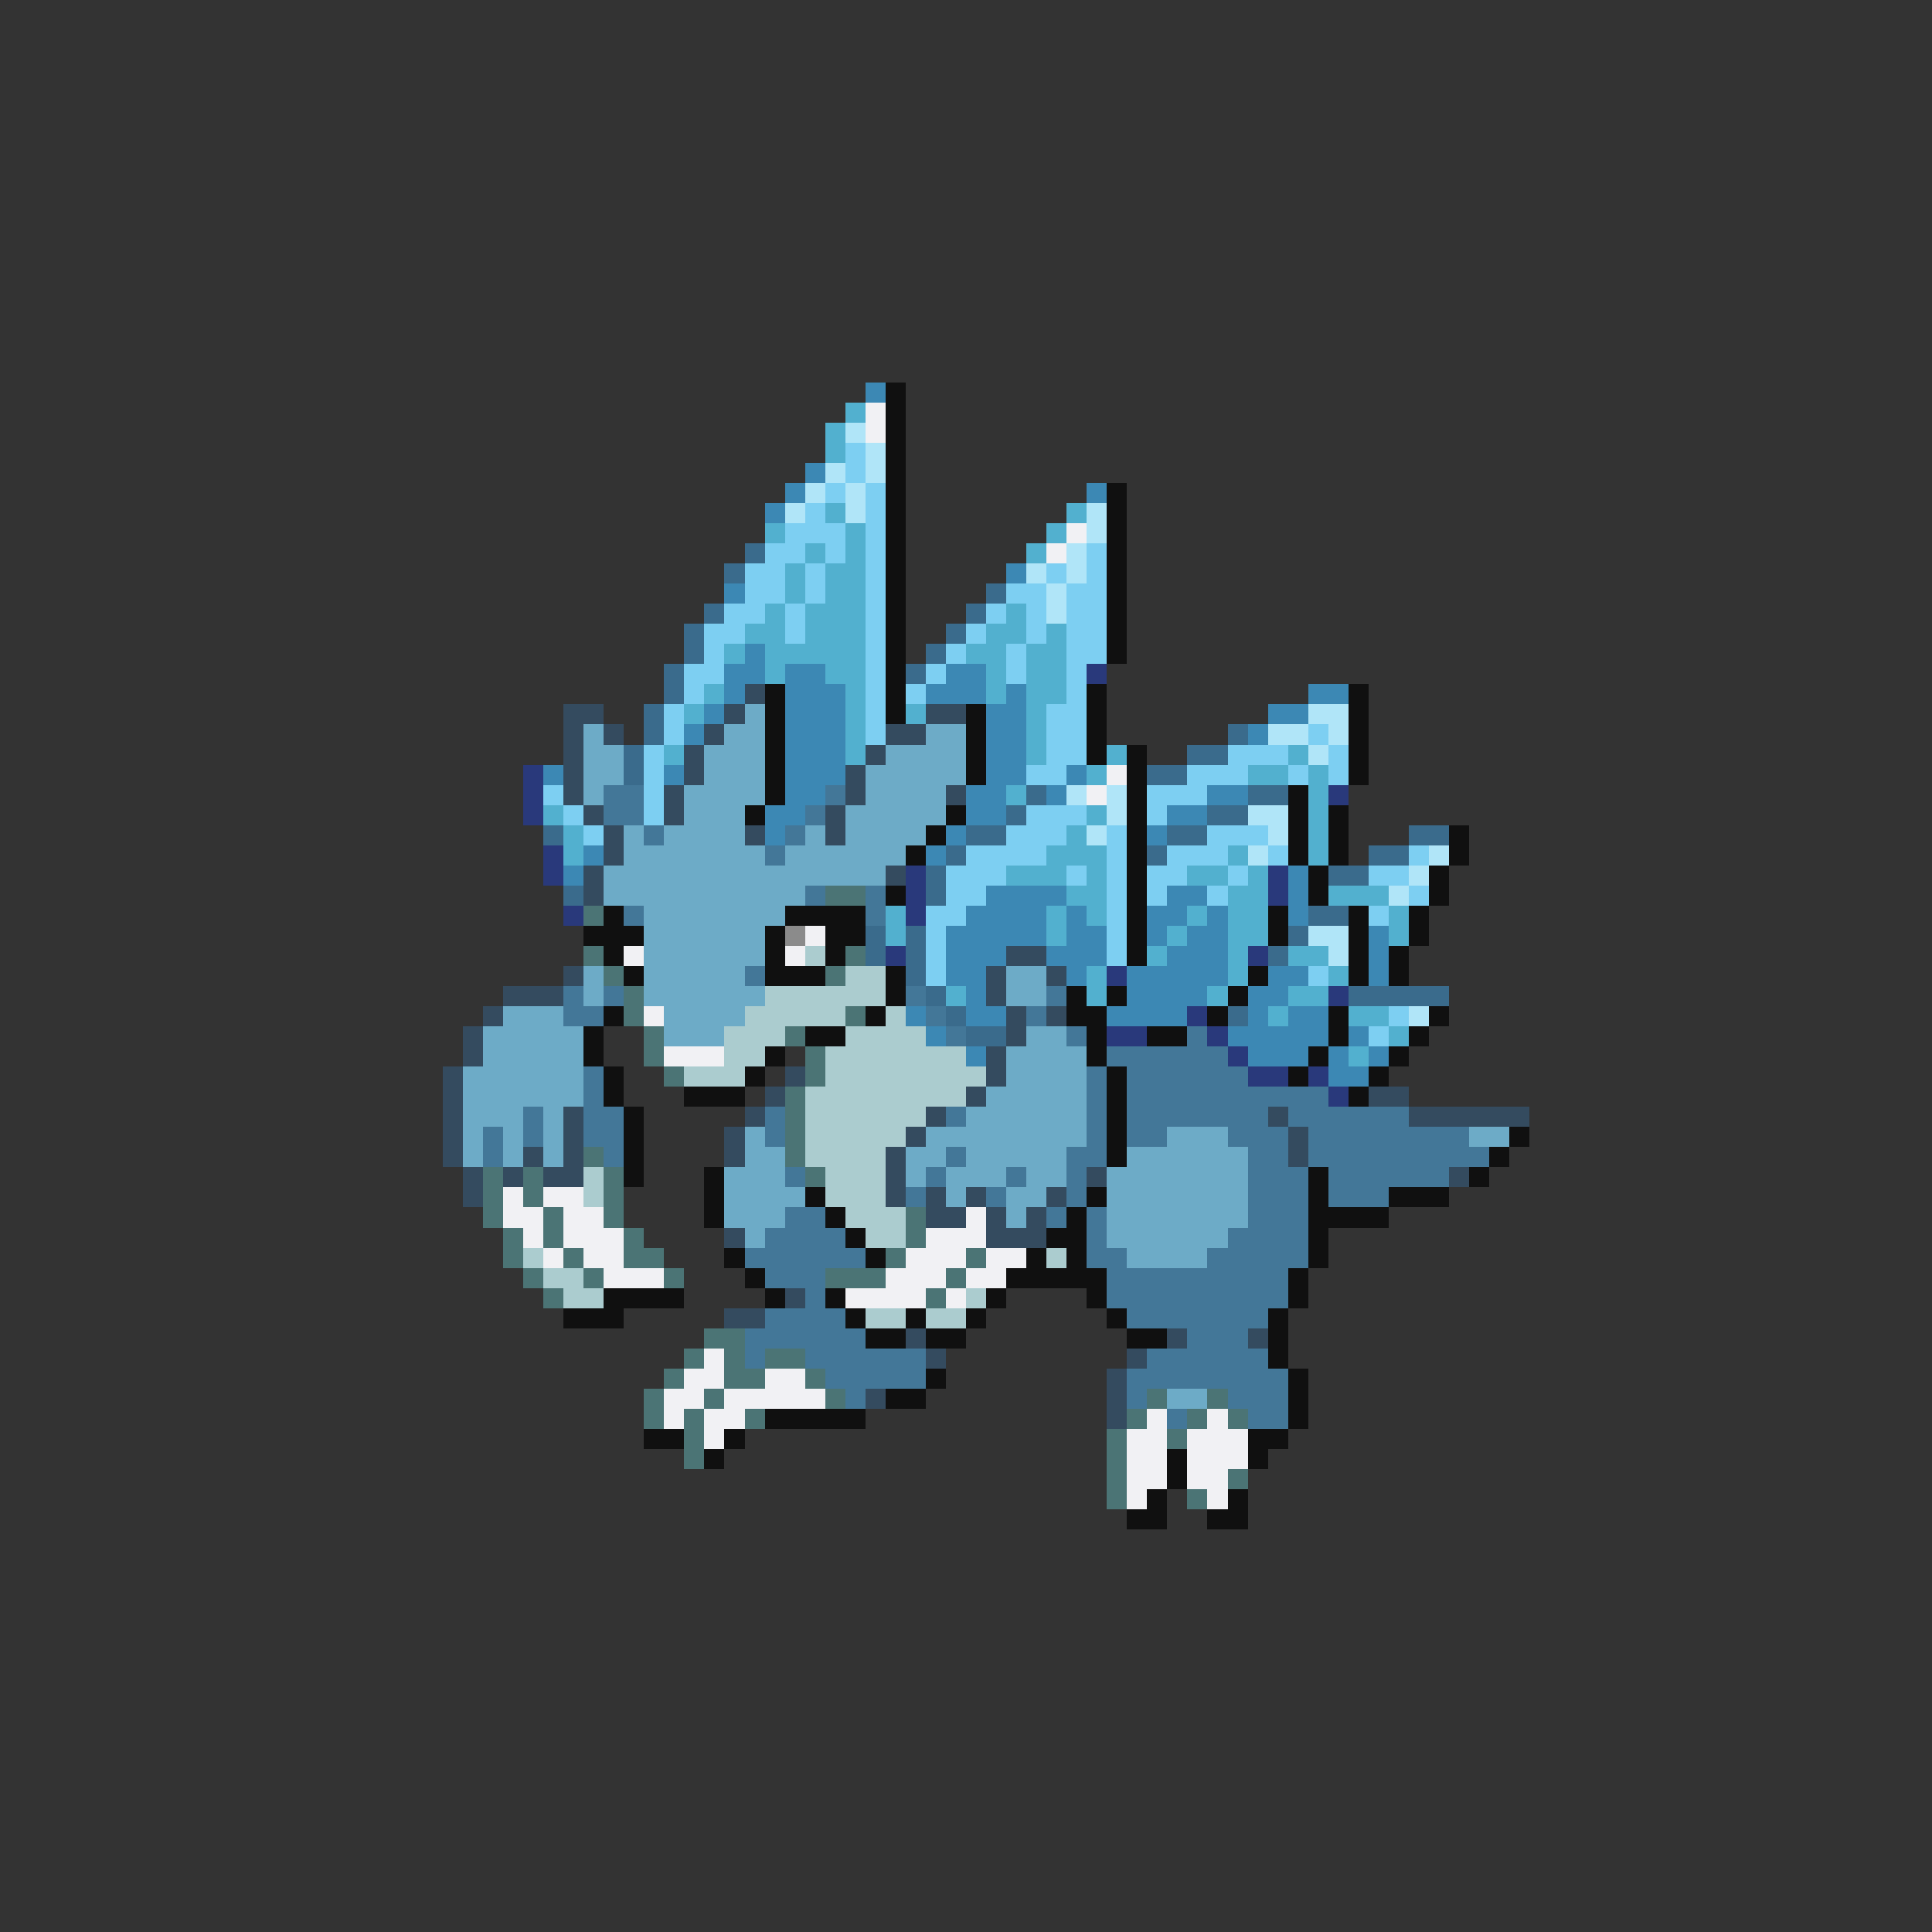 <svg xmlns="http://www.w3.org/2000/svg" viewBox="0 -0.5 96 96" shape-rendering="crispEdges">
<rect x="0" y="-0.5" width="96" height="96" fill="#333333" stroke="none"/>
<path stroke="#3c88b4" d="M43 19h1M40 23h1M39 24h1M54 24h1M38 25h1M50 28h1M36 29h1M37 32h1M36 33h2M39 33h2M47 33h2M36 34h1M39 34h3M46 34h3M50 34h1M65 34h2M35 35h1M39 35h3M49 35h2M63 35h2M34 36h1M39 36h3M49 36h2M62 36h1M39 37h3M49 37h2M27 38h1M33 38h1M39 38h3M49 38h2M53 38h1M39 39h2M48 39h2M52 39h1M60 39h2M38 40h2M48 40h2M58 40h2M38 41h1M47 41h1M57 41h1M29 42h1M46 42h1M28 43h1M64 43h1M49 44h4M58 44h2M64 44h1M48 45h4M53 45h1M57 45h2M60 45h1M64 45h1M47 46h5M53 46h2M57 46h1M59 46h2M68 46h1M47 47h3M52 47h3M58 47h3M68 47h1M47 48h2M53 48h1M56 48h5M63 48h2M68 48h1M48 49h1M56 49h4M62 49h2M45 50h1M48 50h2M55 50h4M62 50h1M64 50h2M46 51h1M61 51h5M67 51h1M48 52h1M62 52h3M66 52h1M68 52h1M66 53h2" />
<path stroke="#101010" d="M44 19h1M44 20h1M44 21h1M44 22h1M44 23h1M44 24h1M55 24h1M44 25h1M55 25h1M44 26h1M55 26h1M44 27h1M55 27h1M44 28h1M55 28h1M44 29h1M55 29h1M44 30h1M55 30h1M44 31h1M55 31h1M44 32h1M55 32h1M44 33h1M38 34h1M44 34h1M54 34h1M67 34h1M38 35h1M44 35h1M48 35h1M54 35h1M67 35h1M38 36h1M48 36h1M54 36h1M67 36h1M38 37h1M48 37h1M54 37h1M56 37h1M67 37h1M38 38h1M48 38h1M56 38h1M67 38h1M38 39h1M56 39h1M64 39h1M37 40h1M47 40h1M56 40h1M64 40h1M66 40h1M46 41h1M56 41h1M64 41h1M66 41h1M72 41h1M45 42h1M56 42h1M64 42h1M66 42h1M72 42h1M56 43h1M65 43h1M71 43h1M44 44h1M56 44h1M65 44h1M71 44h1M30 45h1M39 45h4M56 45h1M63 45h1M67 45h1M70 45h1M29 46h3M38 46h1M41 46h2M56 46h1M63 46h1M67 46h1M70 46h1M30 47h1M38 47h1M41 47h1M56 47h1M67 47h1M69 47h1M31 48h1M38 48h3M44 48h1M62 48h1M67 48h1M69 48h1M44 49h1M53 49h1M55 49h1M61 49h1M30 50h1M43 50h1M53 50h2M60 50h1M66 50h1M71 50h1M29 51h1M40 51h2M54 51h1M57 51h2M66 51h1M70 51h1M29 52h1M38 52h1M54 52h1M65 52h1M69 52h1M30 53h1M37 53h1M55 53h1M64 53h1M68 53h1M30 54h1M34 54h3M55 54h1M67 54h1M31 55h1M55 55h1M31 56h1M55 56h1M75 56h1M31 57h1M55 57h1M74 57h1M31 58h1M35 58h1M65 58h1M73 58h1M35 59h1M40 59h1M54 59h1M65 59h1M69 59h3M35 60h1M41 60h1M53 60h1M65 60h4M42 61h1M52 61h2M65 61h1M36 62h1M43 62h1M51 62h1M53 62h1M65 62h1M37 63h1M50 63h5M64 63h1M30 64h4M38 64h1M41 64h1M49 64h1M54 64h1M64 64h1M28 65h3M42 65h1M45 65h1M48 65h1M55 65h1M63 65h1M43 66h2M46 66h2M56 66h2M63 66h1M63 67h1M46 68h1M64 68h1M44 69h2M64 69h1M38 70h5M64 70h1M32 71h2M36 71h1M62 71h2M35 72h1M58 72h1M62 72h1M58 73h1M57 74h1M61 74h1M56 75h2M60 75h2" />
<path stroke="#52b0cf" d="M42 20h1M41 21h1M41 22h1M41 25h1M53 25h1M38 26h1M42 26h1M52 26h1M40 27h1M42 27h1M51 27h1M39 28h1M41 28h2M39 29h1M41 29h2M38 30h1M40 30h3M50 30h1M37 31h2M40 31h3M49 31h2M52 31h1M36 32h1M38 32h5M48 32h2M51 32h2M38 33h1M41 33h2M49 33h1M51 33h2M35 34h1M42 34h1M49 34h1M51 34h2M34 35h1M42 35h1M45 35h1M51 35h1M42 36h1M51 36h1M33 37h1M42 37h1M51 37h1M55 37h1M64 37h1M54 38h1M62 38h2M65 38h1M50 39h1M65 39h1M27 40h1M54 40h1M65 40h1M28 41h1M53 41h1M65 41h1M28 42h1M52 42h3M61 42h1M65 42h1M50 43h3M54 43h1M59 43h2M62 43h1M53 44h2M61 44h2M66 44h3M44 45h1M52 45h1M54 45h1M59 45h1M61 45h2M69 45h1M44 46h1M52 46h1M58 46h1M61 46h2M69 46h1M57 47h1M61 47h1M64 47h2M54 48h1M61 48h1M66 48h1M47 49h1M54 49h1M60 49h1M64 49h2M63 50h1M67 50h2M69 51h1M67 52h1" />
<path stroke="#f1f1f4" d="M43 20h1M43 21h1M53 26h1M52 27h1M55 38h1M54 39h1M40 46h1M31 47h1M39 47h1M32 50h1M33 52h3M25 59h1M27 59h2M25 60h2M28 60h2M48 60h1M26 61h1M28 61h3M46 61h3M27 62h1M29 62h2M45 62h3M49 62h2M30 63h3M44 63h3M48 63h2M42 64h4M47 64h1M35 67h1M34 68h2M38 68h2M33 69h2M36 69h5M33 70h1M35 70h2M57 70h1M60 70h1M35 71h1M56 71h2M59 71h3M56 72h2M59 72h3M56 73h2M59 73h2M56 74h1M60 74h1" />
<path stroke="#b0e5f8" d="M42 21h1M43 22h1M41 23h1M43 23h1M40 24h1M42 24h1M39 25h1M42 25h1M54 25h1M54 26h1M53 27h1M51 28h1M53 28h1M52 29h1M52 30h1M65 35h2M63 36h2M66 36h1M65 37h1M53 39h1M55 39h1M55 40h1M62 40h2M54 41h1M63 41h1M62 42h1M71 42h1M70 43h1M69 44h1M65 46h2M66 47h1M70 50h1" />
<path stroke="#7dcff2" d="M42 22h1M42 23h1M41 24h1M43 24h1M40 25h1M43 25h1M39 26h3M43 26h1M38 27h2M41 27h1M43 27h1M54 27h1M37 28h2M40 28h1M43 28h1M52 28h1M54 28h1M37 29h2M40 29h1M43 29h1M50 29h2M53 29h2M36 30h2M39 30h1M43 30h1M49 30h1M51 30h1M53 30h2M35 31h2M39 31h1M43 31h1M48 31h1M51 31h1M53 31h2M35 32h1M43 32h1M47 32h1M50 32h1M53 32h2M34 33h2M43 33h1M46 33h1M50 33h1M53 33h1M34 34h1M43 34h1M45 34h1M53 34h1M33 35h1M43 35h1M52 35h2M33 36h1M43 36h1M52 36h2M65 36h1M32 37h1M52 37h2M61 37h3M66 37h1M32 38h1M51 38h2M59 38h3M64 38h1M66 38h1M27 39h1M32 39h1M57 39h3M28 40h1M32 40h1M51 40h3M57 40h1M29 41h1M50 41h3M55 41h1M60 41h3M48 42h4M55 42h1M58 42h3M63 42h1M70 42h1M47 43h3M53 43h1M55 43h1M57 43h2M61 43h1M68 43h2M47 44h2M55 44h1M57 44h1M60 44h1M70 44h1M46 45h2M55 45h1M68 45h1M46 46h1M55 46h1M46 47h1M55 47h1M46 48h1M65 48h1M69 50h1M68 51h1" />
<path stroke="#3a6b8c" d="M37 27h1M36 28h1M49 29h1M35 30h1M48 30h1M34 31h1M47 31h1M34 32h1M46 32h1M33 33h1M45 33h1M33 34h1M32 35h1M32 36h1M61 36h1M31 37h1M59 37h2M31 38h1M57 38h2M51 39h1M62 39h2M50 40h1M60 40h2M27 41h1M48 41h2M58 41h2M70 41h2M47 42h1M57 42h1M68 42h2M46 43h1M66 43h2M28 44h1M46 44h1M65 45h2M43 46h1M45 46h1M64 46h1M43 47h1M45 47h1M63 47h1M45 48h1M46 49h1M67 49h5M47 50h1M61 50h1M48 51h2" />
<path stroke="#29397b" d="M54 33h1M26 38h1M26 39h1M66 39h1M26 40h1M27 42h1M27 43h1M45 43h1M63 43h1M45 44h1M63 44h1M28 45h1M45 45h1M44 47h1M62 47h1M55 48h1M66 49h1M59 50h1M55 51h2M60 51h1M61 52h1M62 53h2M65 53h1M66 54h1" />
<path stroke="#344b5f" d="M37 34h1M28 35h2M36 35h1M46 35h2M28 36h1M30 36h1M35 36h1M44 36h2M28 37h1M34 37h1M43 37h1M28 38h1M34 38h1M42 38h1M28 39h1M33 39h1M42 39h1M47 39h1M29 40h1M33 40h1M41 40h1M30 41h1M37 41h1M41 41h1M30 42h1M29 43h1M44 43h1M29 44h1M50 47h2M28 48h1M49 48h1M52 48h1M25 49h3M49 49h1M24 50h1M50 50h1M52 50h1M23 51h1M50 51h1M23 52h1M49 52h1M22 53h1M39 53h1M49 53h1M22 54h1M38 54h1M48 54h1M68 54h2M22 55h1M28 55h1M37 55h1M46 55h1M63 55h1M70 55h6M22 56h1M28 56h1M36 56h1M45 56h1M64 56h1M22 57h1M26 57h1M28 57h1M36 57h1M44 57h1M64 57h1M23 58h1M25 58h1M27 58h2M44 58h1M54 58h1M72 58h1M23 59h1M44 59h1M46 59h1M48 59h1M52 59h1M46 60h2M49 60h1M51 60h1M36 61h1M49 61h3M39 64h1M36 65h2M45 66h1M58 66h1M62 66h1M46 67h1M56 67h1M55 68h1M43 69h1M55 69h1M55 70h1" />
<path stroke="#6dabc7" d="M37 35h1M29 36h1M36 36h2M46 36h2M29 37h2M35 37h3M44 37h4M29 38h2M35 38h3M43 38h5M29 39h1M34 39h4M43 39h4M34 40h3M42 40h5M31 41h1M33 41h4M40 41h1M42 41h4M31 42h7M39 42h6M30 43h14M30 44h10M32 45h7M32 46h6M32 47h6M29 48h1M32 48h5M50 48h2M29 49h1M32 49h6M50 49h2M25 50h3M33 50h4M24 51h5M33 51h3M51 51h2M24 52h5M50 52h4M23 53h6M50 53h4M23 54h6M49 54h5M23 55h3M27 55h1M48 55h6M23 56h1M25 56h1M27 56h1M37 56h1M46 56h8M58 56h3M73 56h2M23 57h1M25 57h1M27 57h1M37 57h2M45 57h2M48 57h5M56 57h6M36 58h3M45 58h1M47 58h3M51 58h2M55 58h7M36 59h4M47 59h1M50 59h2M55 59h7M36 60h3M50 60h1M55 60h7M37 61h1M55 61h6M56 62h4M58 69h2" />
<path stroke="#437798" d="M30 39h2M41 39h1M30 40h2M40 40h1M32 41h1M39 41h1M38 42h1M40 44h1M43 44h1M31 45h1M43 45h1M37 48h1M28 49h1M30 49h1M45 49h1M52 49h1M28 50h2M46 50h1M51 50h1M47 51h1M53 51h1M59 51h1M55 52h6M29 53h1M54 53h1M56 53h6M29 54h1M54 54h1M56 54h10M26 55h1M29 55h2M38 55h1M47 55h1M54 55h1M56 55h7M64 55h6M24 56h1M26 56h1M29 56h2M38 56h1M54 56h1M56 56h2M61 56h3M65 56h8M24 57h1M30 57h1M47 57h1M53 57h2M62 57h2M65 57h9M39 58h1M46 58h1M50 58h1M53 58h1M62 58h3M66 58h6M45 59h1M49 59h1M53 59h1M62 59h3M66 59h3M39 60h2M52 60h1M54 60h1M62 60h3M38 61h4M54 61h1M61 61h4M37 62h6M54 62h2M60 62h5M38 63h3M55 63h9M40 64h1M55 64h9M38 65h4M56 65h7M37 66h6M59 66h3M37 67h1M40 67h6M57 67h6M41 68h5M56 68h8M42 69h1M56 69h1M61 69h3M58 70h1M62 70h2" />
<path stroke="#4b7475" d="M41 44h2M29 45h1M29 47h1M42 47h1M30 48h1M41 48h1M31 49h1M31 50h1M42 50h1M32 51h1M39 51h1M32 52h1M40 52h1M33 53h1M40 53h1M39 54h1M39 55h1M39 56h1M29 57h1M39 57h1M24 58h1M26 58h1M30 58h1M40 58h1M24 59h1M26 59h1M30 59h1M24 60h1M27 60h1M30 60h1M45 60h1M25 61h1M27 61h1M31 61h1M45 61h1M25 62h1M28 62h1M31 62h2M44 62h1M48 62h1M26 63h1M29 63h1M33 63h1M41 63h3M47 63h1M27 64h1M46 64h1M35 66h2M34 67h1M36 67h1M38 67h2M33 68h1M36 68h2M40 68h1M32 69h1M35 69h1M41 69h1M57 69h1M60 69h1M32 70h1M34 70h1M37 70h1M56 70h1M59 70h1M61 70h1M34 71h1M55 71h1M58 71h1M34 72h1M55 72h1M55 73h1M61 73h1M55 74h1M59 74h1" />
<path stroke="#8b8b8b" d="M39 46h1" />
<path stroke="#abcccf" d="M40 47h1M42 48h2M38 49h6M37 50h5M44 50h1M36 51h3M42 51h4M36 52h2M41 52h7M34 53h3M41 53h8M40 54h8M40 55h6M40 56h5M40 57h4M29 58h1M41 58h3M29 59h1M41 59h3M42 60h3M43 61h2M26 62h1M52 62h1M27 63h2M28 64h2M48 64h1M43 65h2M46 65h2" />
</svg>